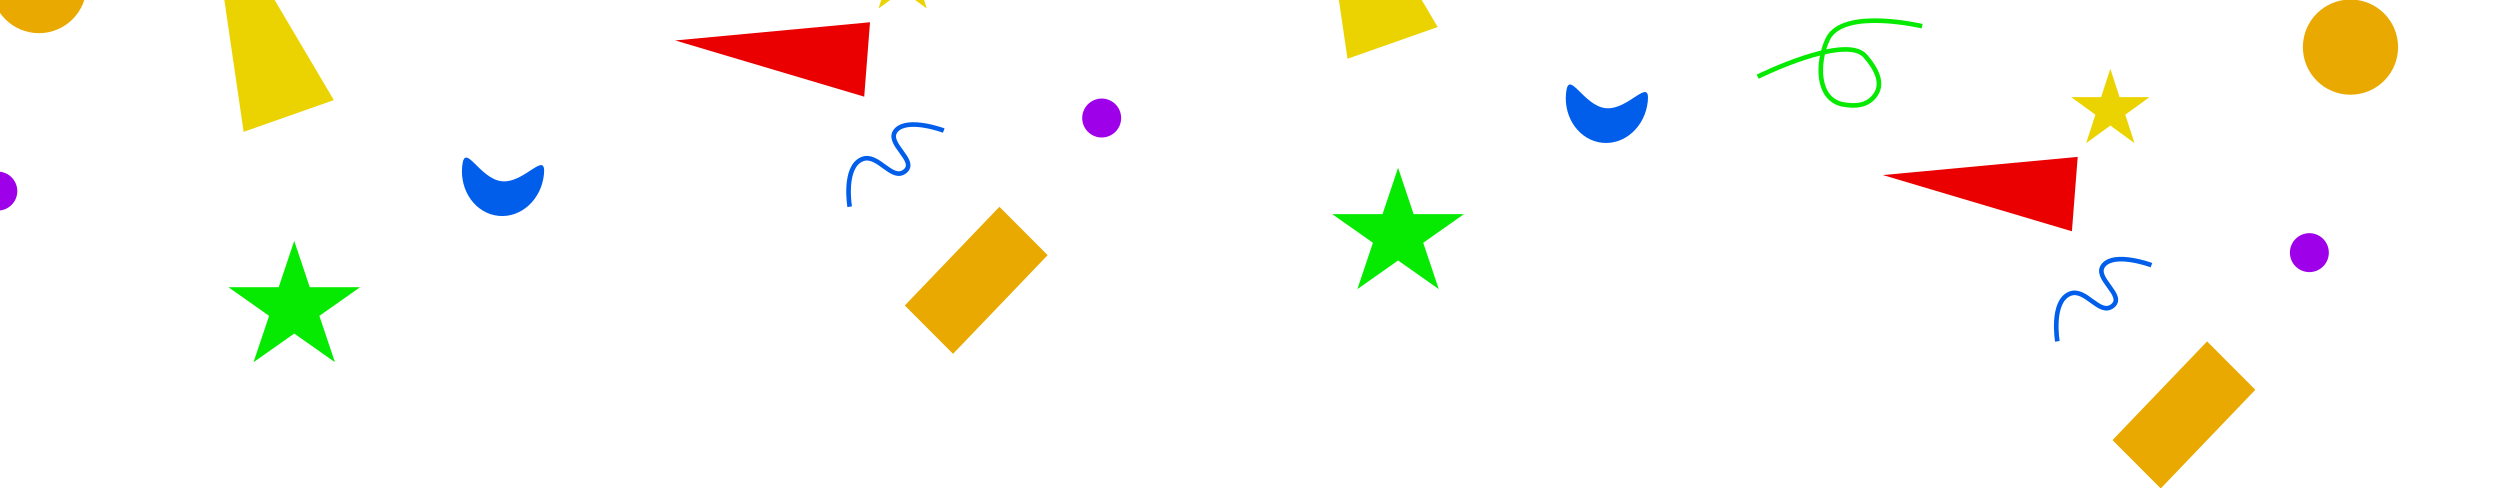 <svg width="650" height="127" viewBox="0 0 650 127" fill="none" xmlns="http://www.w3.org/2000/svg">
<path d="M341.041 -48.36L373.8 7.022L350.347 15.275L341.041 -48.36Z" fill="#EAD300"/>
<path d="M175.538 10.515L226.205 5.788L224.695 25.135L175.538 10.515Z" fill="#EA0000"/>
<circle cx="286.437" cy="30.687" r="5.062" fill="#9F00EA"/>
<rect width="35.543" height="17.763" transform="matrix(0.692 -0.722 0.706 0.708 235.25 79.424)" fill="#EAA900"/>
<path d="M220.915 53.75C220.915 53.75 219.194 43.448 224.133 41.395C228.283 39.67 231.881 47.298 235.29 44.533C238.744 41.731 230.122 37.293 232.93 33.942C235.886 30.416 245.375 33.942 245.375 33.942" stroke="#005EEA" stroke-width="1.2"/>
<path d="M417.51 28.131C423.379 28.722 429.084 19.793 428.425 26.34C427.766 32.886 422.474 37.715 416.605 37.124C410.735 36.533 406.511 30.747 407.17 24.201C407.829 17.654 411.64 27.541 417.51 28.131Z" fill="#005EEA"/>
<path d="M363.5 43.625L367.541 55.674H380.619L370.039 63.121L374.08 75.17L363.5 67.723L352.92 75.17L356.961 63.121L346.381 55.674H359.459L363.5 43.625Z" fill="#05EA00"/>
<path d="M234.687 -17.125L237.087 -9.74L244.852 -9.74L238.57 -5.176L240.969 2.209L234.687 -2.355L228.405 2.209L230.805 -5.176L224.523 -9.74L232.288 -9.74L234.687 -17.125Z" fill="#EAD300"/>
<path d="M655.041 -13.36L687.8 42.022L664.347 50.275L655.041 -13.36Z" fill="#EAD300"/>
<path d="M489.538 45.515L540.205 40.787L538.695 60.135L489.538 45.515Z" fill="#EA0000"/>
<circle cx="600.437" cy="65.687" r="5.062" fill="#9F00EA"/>
<circle cx="611.125" cy="12.25" r="12.375" fill="#EAA900"/>
<rect width="35.543" height="17.763" transform="matrix(0.692 -0.722 0.706 0.708 549.25 114.423)" fill="#EAA900"/>
<path d="M457 19.942C457 19.942 479.788 8.641 484.958 14.564C487.798 17.818 489.942 21.76 487.399 24.962C485.438 27.43 482.607 27.745 479.29 27.165C472.267 25.937 472.373 16.225 475.193 10.211C479.086 1.906 499.75 6.808 499.75 6.808" stroke="#05EA00" stroke-width="1.2"/>
<path d="M534.915 88.75C534.915 88.75 533.194 78.448 538.133 76.395C542.283 74.67 545.881 82.298 549.29 79.533C552.744 76.731 544.122 72.293 546.93 68.942C549.886 65.416 559.375 68.942 559.375 68.942" stroke="#005EEA" stroke-width="1.2"/>
<path d="M548.687 17.875L551.087 25.26L558.852 25.26L552.57 29.824L554.969 37.209L548.687 32.645L542.405 37.209L544.805 29.824L538.523 25.26L546.288 25.26L548.687 17.875Z" fill="#EAD300"/>
<path d="M54.041 -29.36L86.8 26.022L63.346 34.275L54.041 -29.36Z" fill="#EAD300"/>
<circle cx="-0.563" cy="49.687" r="5.062" fill="#9F00EA"/>
<circle cx="10.125" cy="-3.75" r="12.375" fill="#EAA900"/>
<path d="M130.51 47.131C136.379 47.722 142.084 38.793 141.425 45.34C140.766 51.886 135.474 56.715 129.605 56.124C123.735 55.533 119.511 49.747 120.17 43.2C120.829 36.654 124.64 46.541 130.51 47.131Z" fill="#005EEA"/>
<path d="M76.5 62.625L80.541 74.674H93.619L83.039 82.121L87.08 94.17L76.5 86.723L65.92 94.17L69.961 82.121L59.381 74.674H72.459L76.5 62.625Z" fill="#05EA00"/>
</svg>
